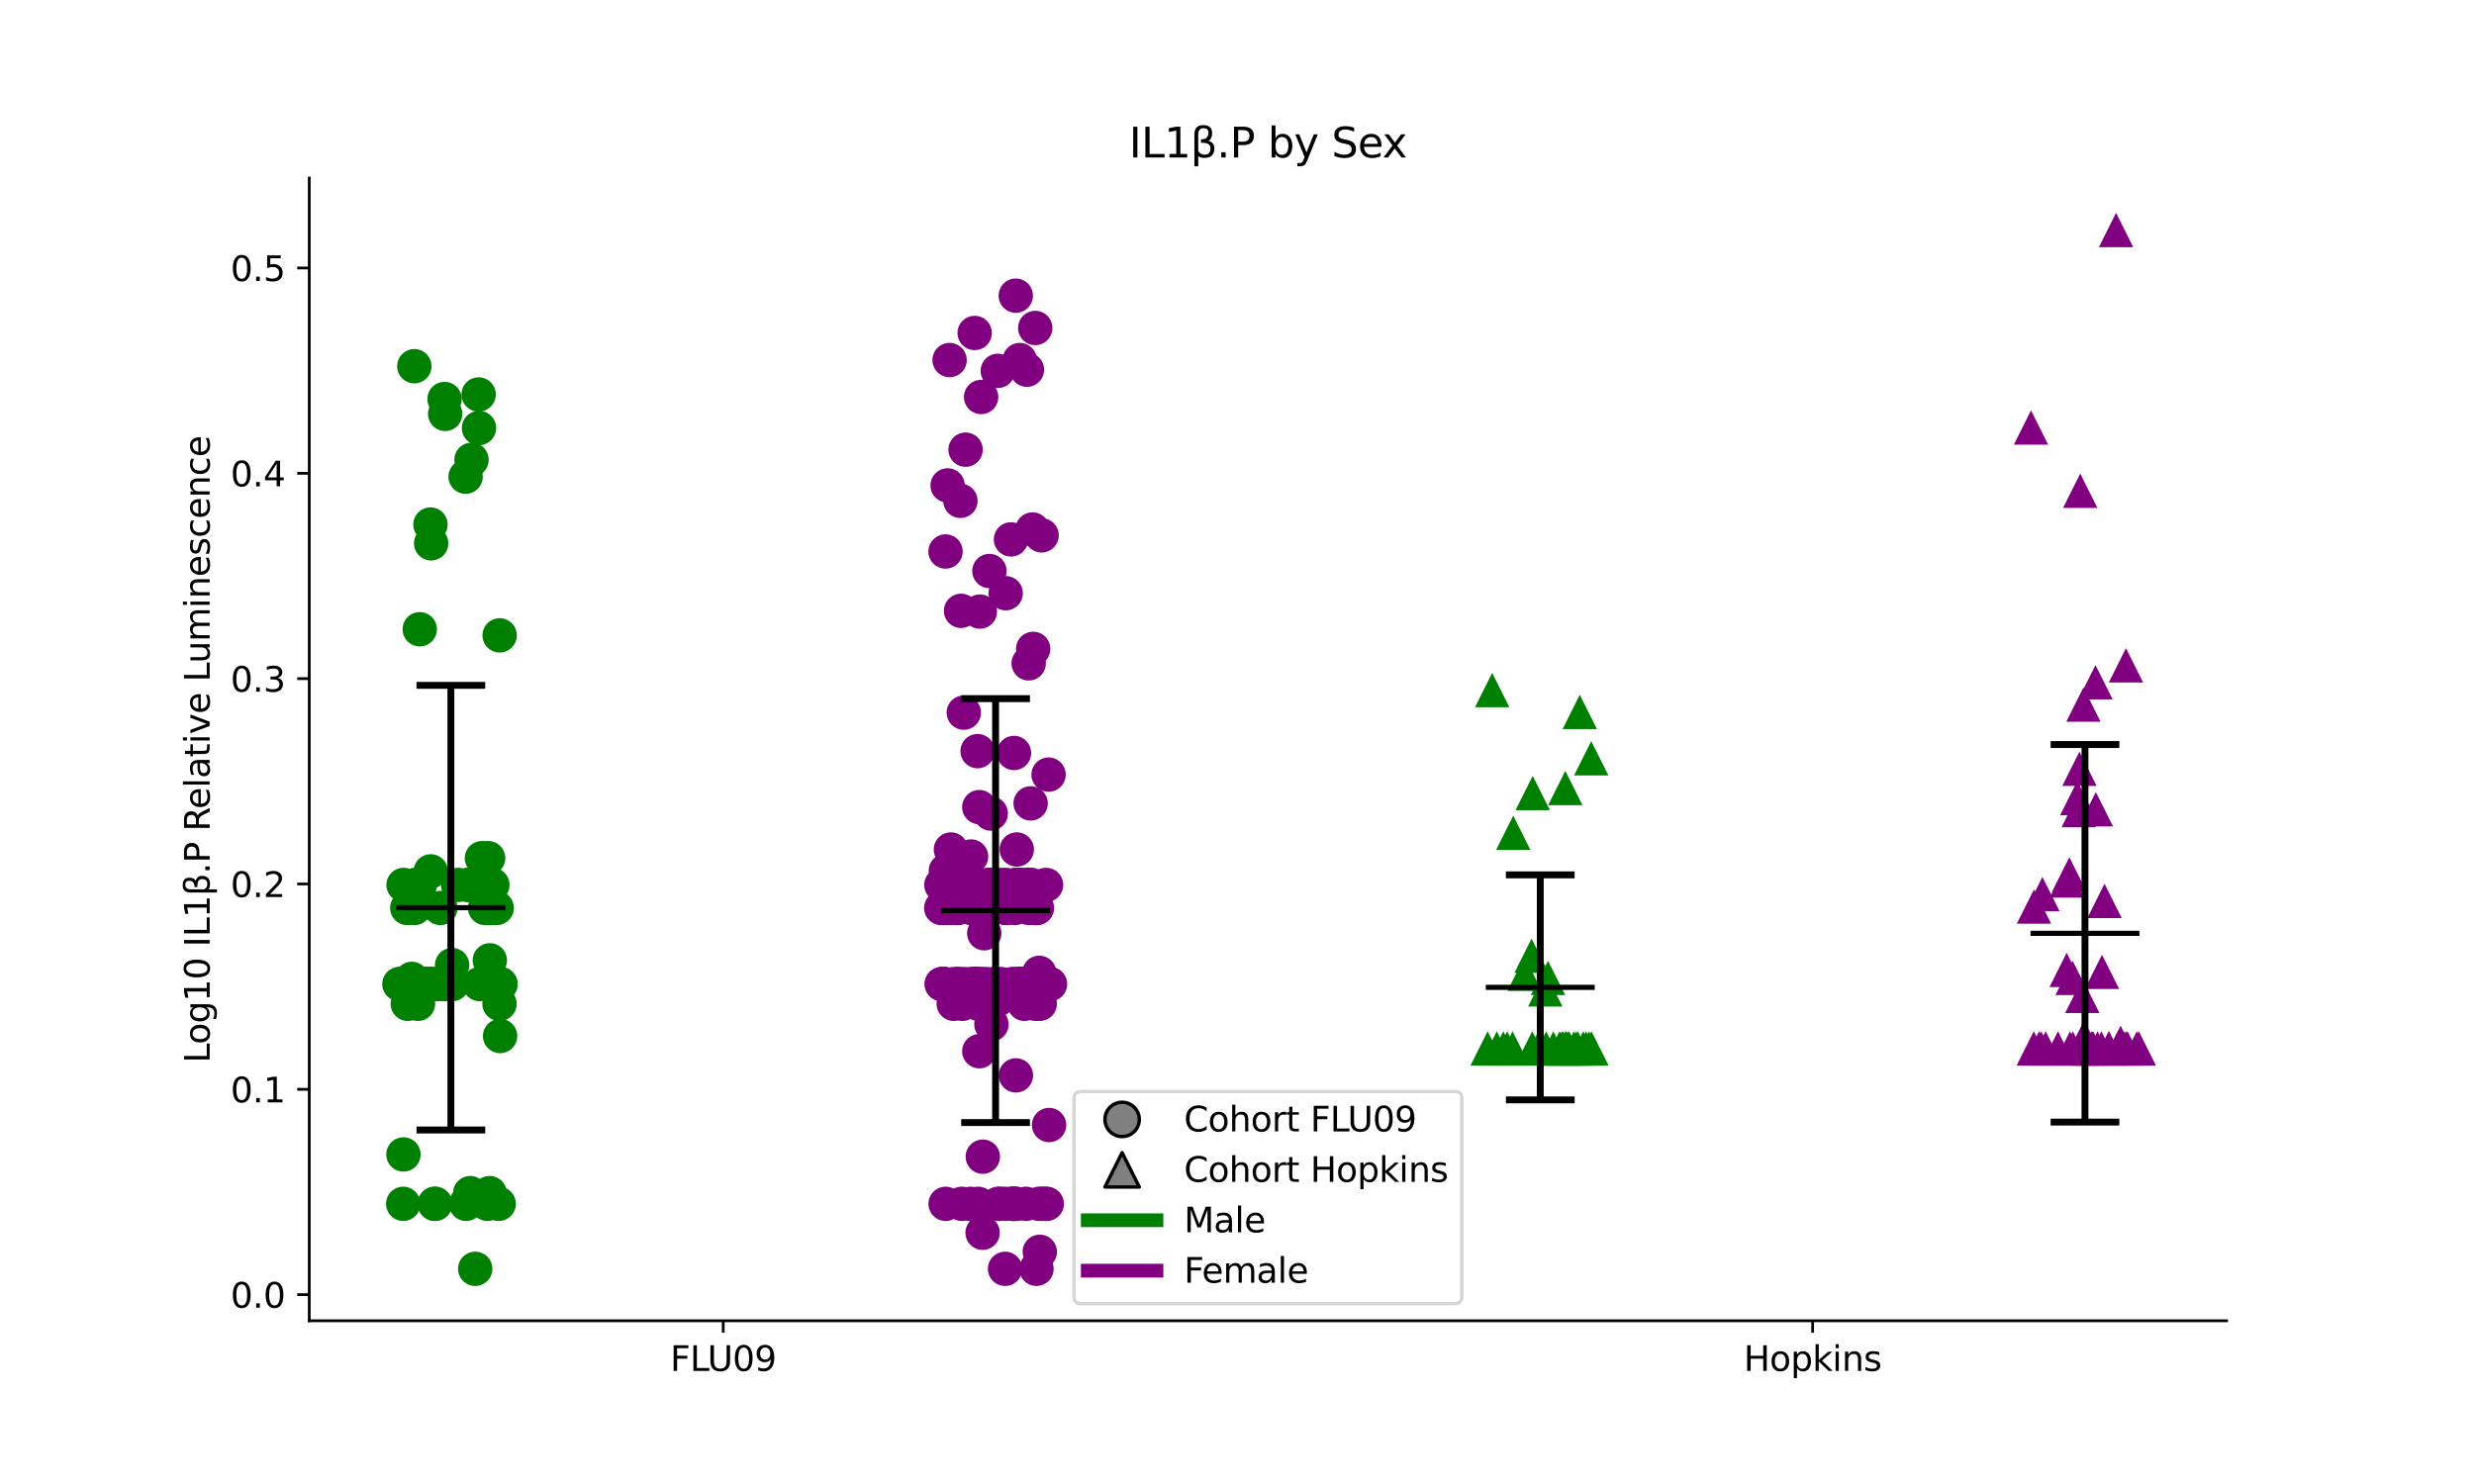 <?xml version="1.0" encoding="utf-8" standalone="no"?>
<!DOCTYPE svg PUBLIC "-//W3C//DTD SVG 1.1//EN"
  "http://www.w3.org/Graphics/SVG/1.1/DTD/svg11.dtd">
<svg xmlns:xlink="http://www.w3.org/1999/xlink" width="720pt" height="432pt" viewBox="0 0 720 432" xmlns="http://www.w3.org/2000/svg" version="1.1">
 <defs>
  <style type="text/css">*{stroke-linejoin: round; stroke-linecap: butt}</style>
 </defs>
 <g id="figure_1">
  <g id="patch_1">
   <path d="M 0 432 
L 720 432 
L 720 0 
L 0 0 
z
" style="fill: #ffffff"/>
  </g>
  <g id="axes_1">
   <g id="patch_2">
    <path d="M 90 384.48 
L 648 384.48 
L 648 51.84 
L 90 51.84 
z
" style="fill: #ffffff"/>
   </g>
   <g id="PathCollection_1">
    <defs>
     <path id="m94054406db" d="M 0 5 
C 1.326 5 2.598 4.473 3.536 3.536 
C 4.473 2.598 5 1.326 5 0 
C 5 -1.326 4.473 -2.598 3.536 -3.536 
C 2.598 -4.473 1.326 -5 0 -5 
C -1.326 -5 -2.598 -4.473 -3.536 -3.536 
C -4.473 -2.598 -5 -1.326 -5 0 
C -5 1.326 -4.473 2.598 -3.536 3.536 
C -2.598 4.473 -1.326 5 0 5 
z
"/>
    </defs>
    <g clip-path="url(#paedc6930ea)">
     <use xlink:href="#m94054406db" x="129.558" y="120.487" style="fill: #008000"/>
     <use xlink:href="#m94054406db" x="126.528" y="350.44" style="fill: #008000"/>
     <use xlink:href="#m94054406db" x="145.543" y="301.589" style="fill: #008000"/>
     <use xlink:href="#m94054406db" x="140.256" y="249.815" style="fill: #008000"/>
     <use xlink:href="#m94054406db" x="131.618" y="286.464" style="fill: #008000"/>
     <use xlink:href="#m94054406db" x="123.969" y="286.464" style="fill: #008000"/>
     <use xlink:href="#m94054406db" x="136.025" y="257.608" style="fill: #008000"/>
     <use xlink:href="#m94054406db" x="122.332" y="286.464" style="fill: #008000"/>
     <use xlink:href="#m94054406db" x="128.147" y="264.314" style="fill: #008000"/>
     <use xlink:href="#m94054406db" x="143.297" y="257.608" style="fill: #008000"/>
     <use xlink:href="#m94054406db" x="127.84" y="286.464" style="fill: #008000"/>
     <use xlink:href="#m94054406db" x="141.179" y="264.314" style="fill: #008000"/>
     <use xlink:href="#m94054406db" x="117.415" y="336.063" style="fill: #008000"/>
     <use xlink:href="#m94054406db" x="142.549" y="279.556" style="fill: #008000"/>
     <use xlink:href="#m94054406db" x="117.345" y="350.44" style="fill: #008000"/>
     <use xlink:href="#m94054406db" x="117.453" y="257.608" style="fill: #008000"/>
     <use xlink:href="#m94054406db" x="121.16" y="286.464" style="fill: #008000"/>
     <use xlink:href="#m94054406db" x="118.531" y="264.314" style="fill: #008000"/>
     <use xlink:href="#m94054406db" x="121.268" y="286.464" style="fill: #008000"/>
     <use xlink:href="#m94054406db" x="142.163" y="264.314" style="fill: #008000"/>
     <use xlink:href="#m94054406db" x="139.587" y="286.464" style="fill: #008000"/>
     <use xlink:href="#m94054406db" x="126.644" y="350.44" style="fill: #008000"/>
     <use xlink:href="#m94054406db" x="144.555" y="264.314" style="fill: #008000"/>
     <use xlink:href="#m94054406db" x="125.356" y="253.661" style="fill: #008000"/>
     <use xlink:href="#m94054406db" x="120.582" y="106.603" style="fill: #008000"/>
     <use xlink:href="#m94054406db" x="145.687" y="286.464" style="fill: #008000"/>
     <use xlink:href="#m94054406db" x="125.481" y="158.163" style="fill: #008000"/>
     <use xlink:href="#m94054406db" x="145.133" y="350.44" style="fill: #008000"/>
     <use xlink:href="#m94054406db" x="123.757" y="286.464" style="fill: #008000"/>
     <use xlink:href="#m94054406db" x="142.925" y="264.314" style="fill: #008000"/>
     <use xlink:href="#m94054406db" x="138.3" y="369.36" style="fill: #008000"/>
     <use xlink:href="#m94054406db" x="139.291" y="114.833" style="fill: #008000"/>
     <use xlink:href="#m94054406db" x="116.241" y="286.464" style="fill: #008000"/>
     <use xlink:href="#m94054406db" x="124.651" y="286.464" style="fill: #008000"/>
     <use xlink:href="#m94054406db" x="122.156" y="183.177" style="fill: #008000"/>
     <use xlink:href="#m94054406db" x="145.369" y="292.214" style="fill: #008000"/>
     <use xlink:href="#m94054406db" x="136.601" y="257.608" style="fill: #008000"/>
     <use xlink:href="#m94054406db" x="130.064" y="286.464" style="fill: #008000"/>
     <use xlink:href="#m94054406db" x="122.175" y="257.608" style="fill: #008000"/>
     <use xlink:href="#m94054406db" x="135.506" y="138.762" style="fill: #008000"/>
     <use xlink:href="#m94054406db" x="129.378" y="116.153" style="fill: #008000"/>
     <use xlink:href="#m94054406db" x="124.997" y="286.464" style="fill: #008000"/>
     <use xlink:href="#m94054406db" x="142.446" y="264.314" style="fill: #008000"/>
     <use xlink:href="#m94054406db" x="121.639" y="292.214" style="fill: #008000"/>
     <use xlink:href="#m94054406db" x="137.22" y="133.85" style="fill: #008000"/>
     <use xlink:href="#m94054406db" x="142.497" y="347.325" style="fill: #008000"/>
     <use xlink:href="#m94054406db" x="125.687" y="286.464" style="fill: #008000"/>
     <use xlink:href="#m94054406db" x="145.41" y="184.959" style="fill: #008000"/>
     <use xlink:href="#m94054406db" x="118.682" y="292.214" style="fill: #008000"/>
     <use xlink:href="#m94054406db" x="142.568" y="286.464" style="fill: #008000"/>
     <use xlink:href="#m94054406db" x="120.833" y="257.608" style="fill: #008000"/>
     <use xlink:href="#m94054406db" x="142.782" y="286.464" style="fill: #008000"/>
     <use xlink:href="#m94054406db" x="136.843" y="347.325" style="fill: #008000"/>
     <use xlink:href="#m94054406db" x="120.618" y="264.314" style="fill: #008000"/>
     <use xlink:href="#m94054406db" x="133.33" y="257.608" style="fill: #008000"/>
     <use xlink:href="#m94054406db" x="128.686" y="286.464" style="fill: #008000"/>
     <use xlink:href="#m94054406db" x="135.643" y="350.44" style="fill: #008000"/>
     <use xlink:href="#m94054406db" x="141.849" y="350.44" style="fill: #008000"/>
     <use xlink:href="#m94054406db" x="131.573" y="280.931" style="fill: #008000"/>
     <use xlink:href="#m94054406db" x="126.21" y="286.464" style="fill: #008000"/>
     <use xlink:href="#m94054406db" x="142.057" y="249.815" style="fill: #008000"/>
     <use xlink:href="#m94054406db" x="116.474" y="286.464" style="fill: #008000"/>
     <use xlink:href="#m94054406db" x="139.399" y="124.597" style="fill: #008000"/>
     <use xlink:href="#m94054406db" x="125.277" y="152.699" style="fill: #008000"/>
     <use xlink:href="#m94054406db" x="119.833" y="284.958" style="fill: #008000"/>
    </g>
   </g>
   <g id="PathCollection_2">
    <defs>
     <path id="m76808ede9c" d="M 0 5 
C 1.326 5 2.598 4.473 3.536 3.536 
C 4.473 2.598 5 1.326 5 0 
C 5 -1.326 4.473 -2.598 3.536 -3.536 
C 2.598 -4.473 1.326 -5 0 -5 
C -1.326 -5 -2.598 -4.473 -3.536 -3.536 
C -4.473 -2.598 -5 -1.326 -5 0 
C -5 1.326 -4.473 2.598 -3.536 3.536 
C -2.598 4.473 -1.326 5 0 5 
z
"/>
    </defs>
    <g clip-path="url(#paedc6930ea)">
     <use xlink:href="#m76808ede9c" x="285.965" y="358.858" style="fill: #800080"/>
     <use xlink:href="#m76808ede9c" x="299.032" y="257.608" style="fill: #800080"/>
     <use xlink:href="#m76808ede9c" x="301.372" y="292.214" style="fill: #800080"/>
     <use xlink:href="#m76808ede9c" x="277.571" y="286.464" style="fill: #800080"/>
     <use xlink:href="#m76808ede9c" x="305.308" y="327.498" style="fill: #800080"/>
     <use xlink:href="#m76808ede9c" x="275.782" y="141.309" style="fill: #800080"/>
     <use xlink:href="#m76808ede9c" x="279.508" y="145.796" style="fill: #800080"/>
     <use xlink:href="#m76808ede9c" x="285.422" y="286.464" style="fill: #800080"/>
     <use xlink:href="#m76808ede9c" x="297.642" y="286.464" style="fill: #800080"/>
     <use xlink:href="#m76808ede9c" x="285.174" y="178.038" style="fill: #800080"/>
     <use xlink:href="#m76808ede9c" x="282.562" y="264.314" style="fill: #800080"/>
     <use xlink:href="#m76808ede9c" x="285.513" y="264.314" style="fill: #800080"/>
     <use xlink:href="#m76808ede9c" x="292.504" y="369.36" style="fill: #800080"/>
     <use xlink:href="#m76808ede9c" x="280.08" y="292.214" style="fill: #800080"/>
     <use xlink:href="#m76808ede9c" x="300.681" y="188.895" style="fill: #800080"/>
     <use xlink:href="#m76808ede9c" x="305.16" y="225.493" style="fill: #800080"/>
     <use xlink:href="#m76808ede9c" x="305.584" y="286.464" style="fill: #800080"/>
     <use xlink:href="#m76808ede9c" x="295.91" y="247.291" style="fill: #800080"/>
     <use xlink:href="#m76808ede9c" x="277.372" y="257.608" style="fill: #800080"/>
     <use xlink:href="#m76808ede9c" x="296.842" y="257.608" style="fill: #800080"/>
     <use xlink:href="#m76808ede9c" x="295.096" y="219.195" style="fill: #800080"/>
     <use xlink:href="#m76808ede9c" x="279.345" y="257.608" style="fill: #800080"/>
     <use xlink:href="#m76808ede9c" x="302.588" y="292.214" style="fill: #800080"/>
     <use xlink:href="#m76808ede9c" x="283.981" y="286.464" style="fill: #800080"/>
     <use xlink:href="#m76808ede9c" x="291.262" y="286.464" style="fill: #800080"/>
     <use xlink:href="#m76808ede9c" x="273.967" y="257.608" style="fill: #800080"/>
     <use xlink:href="#m76808ede9c" x="281.009" y="130.904" style="fill: #800080"/>
     <use xlink:href="#m76808ede9c" x="292.684" y="172.683" style="fill: #800080"/>
     <use xlink:href="#m76808ede9c" x="298.004" y="286.464" style="fill: #800080"/>
     <use xlink:href="#m76808ede9c" x="290.512" y="350.44" style="fill: #800080"/>
     <use xlink:href="#m76808ede9c" x="301.639" y="369.36" style="fill: #800080"/>
     <use xlink:href="#m76808ede9c" x="274.48" y="257.608" style="fill: #800080"/>
     <use xlink:href="#m76808ede9c" x="291.027" y="350.44" style="fill: #800080"/>
     <use xlink:href="#m76808ede9c" x="275.27" y="253.488" style="fill: #800080"/>
     <use xlink:href="#m76808ede9c" x="292.741" y="264.314" style="fill: #800080"/>
     <use xlink:href="#m76808ede9c" x="301.616" y="264.314" style="fill: #800080"/>
     <use xlink:href="#m76808ede9c" x="295.621" y="86.07" style="fill: #800080"/>
     <use xlink:href="#m76808ede9c" x="274.149" y="286.464" style="fill: #800080"/>
     <use xlink:href="#m76808ede9c" x="294.702" y="350.44" style="fill: #800080"/>
     <use xlink:href="#m76808ede9c" x="294.897" y="350.44" style="fill: #800080"/>
     <use xlink:href="#m76808ede9c" x="287.949" y="166.232" style="fill: #800080"/>
     <use xlink:href="#m76808ede9c" x="298.575" y="350.44" style="fill: #800080"/>
     <use xlink:href="#m76808ede9c" x="283.588" y="264.314" style="fill: #800080"/>
     <use xlink:href="#m76808ede9c" x="295.656" y="313.047" style="fill: #800080"/>
     <use xlink:href="#m76808ede9c" x="301.283" y="95.475" style="fill: #800080"/>
     <use xlink:href="#m76808ede9c" x="305.343" y="286.464" style="fill: #800080"/>
     <use xlink:href="#m76808ede9c" x="280.12" y="257.608" style="fill: #800080"/>
     <use xlink:href="#m76808ede9c" x="276.358" y="104.812" style="fill: #800080"/>
     <use xlink:href="#m76808ede9c" x="280.806" y="286.464" style="fill: #800080"/>
     <use xlink:href="#m76808ede9c" x="274.871" y="286.464" style="fill: #800080"/>
     <use xlink:href="#m76808ede9c" x="277.505" y="257.608" style="fill: #800080"/>
     <use xlink:href="#m76808ede9c" x="285.805" y="264.314" style="fill: #800080"/>
     <use xlink:href="#m76808ede9c" x="275.195" y="350.44" style="fill: #800080"/>
     <use xlink:href="#m76808ede9c" x="304.632" y="350.44" style="fill: #800080"/>
     <use xlink:href="#m76808ede9c" x="283.268" y="286.464" style="fill: #800080"/>
     <use xlink:href="#m76808ede9c" x="274.383" y="264.314" style="fill: #800080"/>
     <use xlink:href="#m76808ede9c" x="286.71" y="264.314" style="fill: #800080"/>
     <use xlink:href="#m76808ede9c" x="299.113" y="286.464" style="fill: #800080"/>
     <use xlink:href="#m76808ede9c" x="282.48" y="350.44" style="fill: #800080"/>
     <use xlink:href="#m76808ede9c" x="292.738" y="264.314" style="fill: #800080"/>
     <use xlink:href="#m76808ede9c" x="285.454" y="264.734" style="fill: #800080"/>
     <use xlink:href="#m76808ede9c" x="304.149" y="350.44" style="fill: #800080"/>
     <use xlink:href="#m76808ede9c" x="295.338" y="264.314" style="fill: #800080"/>
     <use xlink:href="#m76808ede9c" x="280.988" y="257.608" style="fill: #800080"/>
     <use xlink:href="#m76808ede9c" x="284.587" y="286.464" style="fill: #800080"/>
     <use xlink:href="#m76808ede9c" x="286.935" y="286.464" style="fill: #800080"/>
     <use xlink:href="#m76808ede9c" x="278.513" y="264.314" style="fill: #800080"/>
     <use xlink:href="#m76808ede9c" x="282.607" y="249.333" style="fill: #800080"/>
     <use xlink:href="#m76808ede9c" x="294.634" y="350.44" style="fill: #800080"/>
     <use xlink:href="#m76808ede9c" x="302.408" y="350.44" style="fill: #800080"/>
     <use xlink:href="#m76808ede9c" x="304.433" y="257.608" style="fill: #800080"/>
     <use xlink:href="#m76808ede9c" x="299.945" y="233.869" style="fill: #800080"/>
     <use xlink:href="#m76808ede9c" x="275.174" y="160.543" style="fill: #800080"/>
     <use xlink:href="#m76808ede9c" x="286.737" y="264.314" style="fill: #800080"/>
     <use xlink:href="#m76808ede9c" x="277.552" y="292.214" style="fill: #800080"/>
     <use xlink:href="#m76808ede9c" x="301.694" y="286.464" style="fill: #800080"/>
     <use xlink:href="#m76808ede9c" x="290.473" y="290.889" style="fill: #800080"/>
     <use xlink:href="#m76808ede9c" x="302.979" y="286.464" style="fill: #800080"/>
     <use xlink:href="#m76808ede9c" x="298.133" y="292.214" style="fill: #800080"/>
     <use xlink:href="#m76808ede9c" x="281.165" y="257.608" style="fill: #800080"/>
     <use xlink:href="#m76808ede9c" x="278.094" y="257.608" style="fill: #800080"/>
     <use xlink:href="#m76808ede9c" x="275.632" y="264.314" style="fill: #800080"/>
     <use xlink:href="#m76808ede9c" x="289.208" y="286.464" style="fill: #800080"/>
     <use xlink:href="#m76808ede9c" x="292.613" y="350.44" style="fill: #800080"/>
     <use xlink:href="#m76808ede9c" x="301.477" y="286.464" style="fill: #800080"/>
     <use xlink:href="#m76808ede9c" x="295.268" y="286.464" style="fill: #800080"/>
     <use xlink:href="#m76808ede9c" x="299.298" y="257.608" style="fill: #800080"/>
     <use xlink:href="#m76808ede9c" x="273.927" y="264.314" style="fill: #800080"/>
     <use xlink:href="#m76808ede9c" x="279.698" y="177.817" style="fill: #800080"/>
     <use xlink:href="#m76808ede9c" x="295.576" y="257.608" style="fill: #800080"/>
     <use xlink:href="#m76808ede9c" x="288.869" y="257.608" style="fill: #800080"/>
     <use xlink:href="#m76808ede9c" x="284.185" y="286.464" style="fill: #800080"/>
     <use xlink:href="#m76808ede9c" x="278.779" y="286.464" style="fill: #800080"/>
     <use xlink:href="#m76808ede9c" x="288.344" y="236.824" style="fill: #800080"/>
     <use xlink:href="#m76808ede9c" x="295.852" y="257.608" style="fill: #800080"/>
     <use xlink:href="#m76808ede9c" x="303.029" y="286.464" style="fill: #800080"/>
     <use xlink:href="#m76808ede9c" x="303.207" y="350.44" style="fill: #800080"/>
     <use xlink:href="#m76808ede9c" x="294.221" y="157.023" style="fill: #800080"/>
     <use xlink:href="#m76808ede9c" x="295.67" y="350.44" style="fill: #800080"/>
     <use xlink:href="#m76808ede9c" x="296.968" y="257.608" style="fill: #800080"/>
     <use xlink:href="#m76808ede9c" x="298.6" y="286.464" style="fill: #800080"/>
     <use xlink:href="#m76808ede9c" x="280.29" y="257.608" style="fill: #800080"/>
     <use xlink:href="#m76808ede9c" x="276.802" y="264.314" style="fill: #800080"/>
     <use xlink:href="#m76808ede9c" x="290.386" y="107.958" style="fill: #800080"/>
     <use xlink:href="#m76808ede9c" x="286.024" y="336.716" style="fill: #800080"/>
     <use xlink:href="#m76808ede9c" x="285.006" y="306.015" style="fill: #800080"/>
     <use xlink:href="#m76808ede9c" x="294.638" y="286.464" style="fill: #800080"/>
     <use xlink:href="#m76808ede9c" x="301.401" y="264.314" style="fill: #800080"/>
     <use xlink:href="#m76808ede9c" x="278.811" y="264.314" style="fill: #800080"/>
     <use xlink:href="#m76808ede9c" x="290.995" y="257.608" style="fill: #800080"/>
     <use xlink:href="#m76808ede9c" x="301.741" y="286.464" style="fill: #800080"/>
     <use xlink:href="#m76808ede9c" x="288.183" y="257.608" style="fill: #800080"/>
     <use xlink:href="#m76808ede9c" x="296.405" y="286.464" style="fill: #800080"/>
     <use xlink:href="#m76808ede9c" x="292.737" y="257.608" style="fill: #800080"/>
     <use xlink:href="#m76808ede9c" x="287.526" y="257.608" style="fill: #800080"/>
     <use xlink:href="#m76808ede9c" x="285.532" y="115.566" style="fill: #800080"/>
     <use xlink:href="#m76808ede9c" x="296.655" y="286.464" style="fill: #800080"/>
     <use xlink:href="#m76808ede9c" x="297.837" y="286.464" style="fill: #800080"/>
     <use xlink:href="#m76808ede9c" x="295.491" y="350.44" style="fill: #800080"/>
     <use xlink:href="#m76808ede9c" x="279.915" y="350.44" style="fill: #800080"/>
     <use xlink:href="#m76808ede9c" x="274.806" y="286.464" style="fill: #800080"/>
     <use xlink:href="#m76808ede9c" x="283.859" y="257.608" style="fill: #800080"/>
     <use xlink:href="#m76808ede9c" x="284.51" y="218.66" style="fill: #800080"/>
     <use xlink:href="#m76808ede9c" x="279.007" y="286.464" style="fill: #800080"/>
     <use xlink:href="#m76808ede9c" x="284.999" y="234.958" style="fill: #800080"/>
     <use xlink:href="#m76808ede9c" x="298.857" y="107.619" style="fill: #800080"/>
     <use xlink:href="#m76808ede9c" x="289.963" y="286.464" style="fill: #800080"/>
     <use xlink:href="#m76808ede9c" x="299.286" y="286.464" style="fill: #800080"/>
     <use xlink:href="#m76808ede9c" x="299.451" y="264.314" style="fill: #800080"/>
     <use xlink:href="#m76808ede9c" x="299.032" y="286.464" style="fill: #800080"/>
     <use xlink:href="#m76808ede9c" x="288.531" y="298.184" style="fill: #800080"/>
     <use xlink:href="#m76808ede9c" x="300.165" y="257.608" style="fill: #800080"/>
     <use xlink:href="#m76808ede9c" x="282.907" y="286.464" style="fill: #800080"/>
     <use xlink:href="#m76808ede9c" x="274.063" y="286.464" style="fill: #800080"/>
     <use xlink:href="#m76808ede9c" x="301.767" y="264.314" style="fill: #800080"/>
     <use xlink:href="#m76808ede9c" x="276.742" y="247.291" style="fill: #800080"/>
     <use xlink:href="#m76808ede9c" x="296.763" y="104.812" style="fill: #800080"/>
     <use xlink:href="#m76808ede9c" x="284.697" y="350.44" style="fill: #800080"/>
     <use xlink:href="#m76808ede9c" x="284.78" y="292.214" style="fill: #800080"/>
     <use xlink:href="#m76808ede9c" x="302.456" y="283.199" style="fill: #800080"/>
     <use xlink:href="#m76808ede9c" x="283.658" y="96.931" style="fill: #800080"/>
     <use xlink:href="#m76808ede9c" x="299.368" y="193.102" style="fill: #800080"/>
     <use xlink:href="#m76808ede9c" x="286.443" y="271.675" style="fill: #800080"/>
     <use xlink:href="#m76808ede9c" x="299.18" y="286.464" style="fill: #800080"/>
     <use xlink:href="#m76808ede9c" x="296.995" y="286.464" style="fill: #800080"/>
     <use xlink:href="#m76808ede9c" x="280.493" y="207.45" style="fill: #800080"/>
     <use xlink:href="#m76808ede9c" x="302.604" y="364.406" style="fill: #800080"/>
     <use xlink:href="#m76808ede9c" x="303.135" y="155.849" style="fill: #800080"/>
     <use xlink:href="#m76808ede9c" x="300.492" y="154.138" style="fill: #800080"/>
     <use xlink:href="#m76808ede9c" x="282.663" y="291.218" style="fill: #800080"/>
    </g>
   </g>
   <g id="PathCollection_3">
    <defs>
     <path id="m477f97e11a" d="M 0 -5 
L -5 5 
L 5 5 
z
"/>
    </defs>
    <g clip-path="url(#paedc6930ea)">
     <use xlink:href="#m477f97e11a" x="456.674" y="305.187" style="fill: #008000"/>
     <use xlink:href="#m477f97e11a" x="455.545" y="229.4" style="fill: #008000"/>
     <use xlink:href="#m477f97e11a" x="446.064" y="230.847" style="fill: #008000"/>
     <use xlink:href="#m477f97e11a" x="452.066" y="305.187" style="fill: #008000"/>
     <use xlink:href="#m477f97e11a" x="449.71" y="288.008" style="fill: #008000"/>
     <use xlink:href="#m477f97e11a" x="459.176" y="305.187" style="fill: #008000"/>
     <use xlink:href="#m477f97e11a" x="458.017" y="305.187" style="fill: #008000"/>
     <use xlink:href="#m477f97e11a" x="455.819" y="305.187" style="fill: #008000"/>
     <use xlink:href="#m477f97e11a" x="435.613" y="305.187" style="fill: #008000"/>
     <use xlink:href="#m477f97e11a" x="460.765" y="305.187" style="fill: #008000"/>
     <use xlink:href="#m477f97e11a" x="450.514" y="284.662" style="fill: #008000"/>
     <use xlink:href="#m477f97e11a" x="461.578" y="305.187" style="fill: #008000"/>
     <use xlink:href="#m477f97e11a" x="443.707" y="283.489" style="fill: #008000"/>
     <use xlink:href="#m477f97e11a" x="445.92" y="305.187" style="fill: #008000"/>
     <use xlink:href="#m477f97e11a" x="456.218" y="305.187" style="fill: #008000"/>
     <use xlink:href="#m477f97e11a" x="437.498" y="305.187" style="fill: #008000"/>
     <use xlink:href="#m477f97e11a" x="434.263" y="200.88" style="fill: #008000"/>
     <use xlink:href="#m477f97e11a" x="449.986" y="305.187" style="fill: #008000"/>
     <use xlink:href="#m477f97e11a" x="440.189" y="305.187" style="fill: #008000"/>
     <use xlink:href="#m477f97e11a" x="458.686" y="305.187" style="fill: #008000"/>
     <use xlink:href="#m477f97e11a" x="463.151" y="305.187" style="fill: #008000"/>
     <use xlink:href="#m477f97e11a" x="447.697" y="305.187" style="fill: #008000"/>
     <use xlink:href="#m477f97e11a" x="432.941" y="305.187" style="fill: #008000"/>
     <use xlink:href="#m477f97e11a" x="454.513" y="305.187" style="fill: #008000"/>
     <use xlink:href="#m477f97e11a" x="438.63" y="305.187" style="fill: #008000"/>
     <use xlink:href="#m477f97e11a" x="454.912" y="305.187" style="fill: #008000"/>
     <use xlink:href="#m477f97e11a" x="455.562" y="305.187" style="fill: #008000"/>
     <use xlink:href="#m477f97e11a" x="463.089" y="220.743" style="fill: #008000"/>
     <use xlink:href="#m477f97e11a" x="445.727" y="278.212" style="fill: #008000"/>
     <use xlink:href="#m477f97e11a" x="453.868" y="305.187" style="fill: #008000"/>
     <use xlink:href="#m477f97e11a" x="459.751" y="207.24" style="fill: #008000"/>
     <use xlink:href="#m477f97e11a" x="462.43" y="305.187" style="fill: #008000"/>
     <use xlink:href="#m477f97e11a" x="440.395" y="242.431" style="fill: #008000"/>
    </g>
   </g>
   <g id="PathCollection_4">
    <defs>
     <path id="m32cb57bdf5" d="M 0 -5 
L -5 5 
L 5 5 
z
"/>
    </defs>
    <g clip-path="url(#paedc6930ea)">
     <use xlink:href="#m32cb57bdf5" x="606.25" y="305.187" style="fill: #800080"/>
     <use xlink:href="#m32cb57bdf5" x="610.441" y="305.187" style="fill: #800080"/>
     <use xlink:href="#m32cb57bdf5" x="609.841" y="198.605" style="fill: #800080"/>
     <use xlink:href="#m32cb57bdf5" x="591.943" y="263.896" style="fill: #800080"/>
     <use xlink:href="#m32cb57bdf5" x="602.24" y="254.533" style="fill: #800080"/>
     <use xlink:href="#m32cb57bdf5" x="604.543" y="232.336" style="fill: #800080"/>
     <use xlink:href="#m32cb57bdf5" x="619.168" y="305.187" style="fill: #800080"/>
     <use xlink:href="#m32cb57bdf5" x="607.621" y="305.187" style="fill: #800080"/>
     <use xlink:href="#m32cb57bdf5" x="603.261" y="305.187" style="fill: #800080"/>
     <use xlink:href="#m32cb57bdf5" x="591.077" y="124.452" style="fill: #800080"/>
     <use xlink:href="#m32cb57bdf5" x="621.871" y="305.187" style="fill: #800080"/>
     <use xlink:href="#m32cb57bdf5" x="608.68" y="305.187" style="fill: #800080"/>
     <use xlink:href="#m32cb57bdf5" x="622.445" y="305.187" style="fill: #800080"/>
     <use xlink:href="#m32cb57bdf5" x="591.886" y="305.187" style="fill: #800080"/>
     <use xlink:href="#m32cb57bdf5" x="609.131" y="305.187" style="fill: #800080"/>
     <use xlink:href="#m32cb57bdf5" x="606.003" y="289.914" style="fill: #800080"/>
     <use xlink:href="#m32cb57bdf5" x="609.946" y="235.572" style="fill: #800080"/>
     <use xlink:href="#m32cb57bdf5" x="603.187" y="284.662" style="fill: #800080"/>
     <use xlink:href="#m32cb57bdf5" x="605.293" y="305.187" style="fill: #800080"/>
     <use xlink:href="#m32cb57bdf5" x="605.403" y="142.853" style="fill: #800080"/>
     <use xlink:href="#m32cb57bdf5" x="618.258" y="305.187" style="fill: #800080"/>
     <use xlink:href="#m32cb57bdf5" x="606.329" y="205.113" style="fill: #800080"/>
     <use xlink:href="#m32cb57bdf5" x="615.832" y="66.96" style="fill: #800080"/>
     <use xlink:href="#m32cb57bdf5" x="617.149" y="303.563" style="fill: #800080"/>
     <use xlink:href="#m32cb57bdf5" x="609.099" y="305.187" style="fill: #800080"/>
     <use xlink:href="#m32cb57bdf5" x="616.354" y="305.187" style="fill: #800080"/>
     <use xlink:href="#m32cb57bdf5" x="618.711" y="193.676" style="fill: #800080"/>
     <use xlink:href="#m32cb57bdf5" x="613.701" y="305.187" style="fill: #800080"/>
     <use xlink:href="#m32cb57bdf5" x="593.429" y="305.187" style="fill: #800080"/>
     <use xlink:href="#m32cb57bdf5" x="611.566" y="305.187" style="fill: #800080"/>
     <use xlink:href="#m32cb57bdf5" x="606.545" y="301.979" style="fill: #800080"/>
     <use xlink:href="#m32cb57bdf5" x="612.465" y="262.257" style="fill: #800080"/>
     <use xlink:href="#m32cb57bdf5" x="605.174" y="223.793" style="fill: #800080"/>
     <use xlink:href="#m32cb57bdf5" x="604.963" y="235.82" style="fill: #800080"/>
     <use xlink:href="#m32cb57bdf5" x="607.369" y="305.187" style="fill: #800080"/>
     <use xlink:href="#m32cb57bdf5" x="601.482" y="256.321" style="fill: #800080"/>
     <use xlink:href="#m32cb57bdf5" x="601.46" y="282.339" style="fill: #800080"/>
     <use xlink:href="#m32cb57bdf5" x="613.781" y="305.187" style="fill: #800080"/>
     <use xlink:href="#m32cb57bdf5" x="611.739" y="282.911" style="fill: #800080"/>
     <use xlink:href="#m32cb57bdf5" x="594.046" y="305.187" style="fill: #800080"/>
     <use xlink:href="#m32cb57bdf5" x="618.849" y="305.187" style="fill: #800080"/>
     <use xlink:href="#m32cb57bdf5" x="595.345" y="305.187" style="fill: #800080"/>
     <use xlink:href="#m32cb57bdf5" x="594.391" y="260.273" style="fill: #800080"/>
     <use xlink:href="#m32cb57bdf5" x="598.934" y="305.187" style="fill: #800080"/>
     <use xlink:href="#m32cb57bdf5" x="602.424" y="305.187" style="fill: #800080"/>
    </g>
   </g>
   <g id="matplotlib.axis_1">
    <g id="xtick_1">
     <g id="line2d_1">
      <defs>
       <path id="mb85ad0b8dd" d="M 0 0 
L 0 3.5 
" style="stroke: #000000; stroke-width: 0.8"/>
      </defs>
      <g>
       <use xlink:href="#mb85ad0b8dd" x="210.477" y="384.48" style="stroke: #000000; stroke-width: 0.8"/>
      </g>
     </g>
     <g id="text_1">
      <!-- FLU09 -->
      <g transform="translate(195.044 399.078) scale(0.1 -0.1)">
       <defs>
        <path id="DejaVuSans-46" d="M 628 4666 
L 3309 4666 
L 3309 4134 
L 1259 4134 
L 1259 2759 
L 3109 2759 
L 3109 2228 
L 1259 2228 
L 1259 0 
L 628 0 
L 628 4666 
z
" transform="scale(0.016)"/>
        <path id="DejaVuSans-4c" d="M 628 4666 
L 1259 4666 
L 1259 531 
L 3531 531 
L 3531 0 
L 628 0 
L 628 4666 
z
" transform="scale(0.016)"/>
        <path id="DejaVuSans-55" d="M 556 4666 
L 1191 4666 
L 1191 1831 
Q 1191 1081 1462 751 
Q 1734 422 2344 422 
Q 2950 422 3222 751 
Q 3494 1081 3494 1831 
L 3494 4666 
L 4128 4666 
L 4128 1753 
Q 4128 841 3676 375 
Q 3225 -91 2344 -91 
Q 1459 -91 1007 375 
Q 556 841 556 1753 
L 556 4666 
z
" transform="scale(0.016)"/>
        <path id="DejaVuSans-30" d="M 2034 4250 
Q 1547 4250 1301 3770 
Q 1056 3291 1056 2328 
Q 1056 1369 1301 889 
Q 1547 409 2034 409 
Q 2525 409 2770 889 
Q 3016 1369 3016 2328 
Q 3016 3291 2770 3770 
Q 2525 4250 2034 4250 
z
M 2034 4750 
Q 2819 4750 3233 4129 
Q 3647 3509 3647 2328 
Q 3647 1150 3233 529 
Q 2819 -91 2034 -91 
Q 1250 -91 836 529 
Q 422 1150 422 2328 
Q 422 3509 836 4129 
Q 1250 4750 2034 4750 
z
" transform="scale(0.016)"/>
        <path id="DejaVuSans-39" d="M 703 97 
L 703 672 
Q 941 559 1184 500 
Q 1428 441 1663 441 
Q 2288 441 2617 861 
Q 2947 1281 2994 2138 
Q 2813 1869 2534 1725 
Q 2256 1581 1919 1581 
Q 1219 1581 811 2004 
Q 403 2428 403 3163 
Q 403 3881 828 4315 
Q 1253 4750 1959 4750 
Q 2769 4750 3195 4129 
Q 3622 3509 3622 2328 
Q 3622 1225 3098 567 
Q 2575 -91 1691 -91 
Q 1453 -91 1209 -44 
Q 966 3 703 97 
z
M 1959 2075 
Q 2384 2075 2632 2365 
Q 2881 2656 2881 3163 
Q 2881 3666 2632 3958 
Q 2384 4250 1959 4250 
Q 1534 4250 1286 3958 
Q 1038 3666 1038 3163 
Q 1038 2656 1286 2365 
Q 1534 2075 1959 2075 
z
" transform="scale(0.016)"/>
       </defs>
       <use xlink:href="#DejaVuSans-46"/>
       <use xlink:href="#DejaVuSans-4c" x="57.52"/>
       <use xlink:href="#DejaVuSans-55" x="108.232"/>
       <use xlink:href="#DejaVuSans-30" x="181.426"/>
       <use xlink:href="#DejaVuSans-39" x="245.049"/>
      </g>
     </g>
    </g>
    <g id="xtick_2">
     <g id="line2d_2">
      <g>
       <use xlink:href="#mb85ad0b8dd" x="527.523" y="384.48" style="stroke: #000000; stroke-width: 0.8"/>
      </g>
     </g>
     <g id="text_2">
      <!-- Hopkins -->
      <g transform="translate(507.471 399.078) scale(0.1 -0.1)">
       <defs>
        <path id="DejaVuSans-48" d="M 628 4666 
L 1259 4666 
L 1259 2753 
L 3553 2753 
L 3553 4666 
L 4184 4666 
L 4184 0 
L 3553 0 
L 3553 2222 
L 1259 2222 
L 1259 0 
L 628 0 
L 628 4666 
z
" transform="scale(0.016)"/>
        <path id="DejaVuSans-6f" d="M 1959 3097 
Q 1497 3097 1228 2736 
Q 959 2375 959 1747 
Q 959 1119 1226 758 
Q 1494 397 1959 397 
Q 2419 397 2687 759 
Q 2956 1122 2956 1747 
Q 2956 2369 2687 2733 
Q 2419 3097 1959 3097 
z
M 1959 3584 
Q 2709 3584 3137 3096 
Q 3566 2609 3566 1747 
Q 3566 888 3137 398 
Q 2709 -91 1959 -91 
Q 1206 -91 779 398 
Q 353 888 353 1747 
Q 353 2609 779 3096 
Q 1206 3584 1959 3584 
z
" transform="scale(0.016)"/>
        <path id="DejaVuSans-70" d="M 1159 525 
L 1159 -1331 
L 581 -1331 
L 581 3500 
L 1159 3500 
L 1159 2969 
Q 1341 3281 1617 3432 
Q 1894 3584 2278 3584 
Q 2916 3584 3314 3078 
Q 3713 2572 3713 1747 
Q 3713 922 3314 415 
Q 2916 -91 2278 -91 
Q 1894 -91 1617 61 
Q 1341 213 1159 525 
z
M 3116 1747 
Q 3116 2381 2855 2742 
Q 2594 3103 2138 3103 
Q 1681 3103 1420 2742 
Q 1159 2381 1159 1747 
Q 1159 1113 1420 752 
Q 1681 391 2138 391 
Q 2594 391 2855 752 
Q 3116 1113 3116 1747 
z
" transform="scale(0.016)"/>
        <path id="DejaVuSans-6b" d="M 581 4863 
L 1159 4863 
L 1159 1991 
L 2875 3500 
L 3609 3500 
L 1753 1863 
L 3688 0 
L 2938 0 
L 1159 1709 
L 1159 0 
L 581 0 
L 581 4863 
z
" transform="scale(0.016)"/>
        <path id="DejaVuSans-69" d="M 603 3500 
L 1178 3500 
L 1178 0 
L 603 0 
L 603 3500 
z
M 603 4863 
L 1178 4863 
L 1178 4134 
L 603 4134 
L 603 4863 
z
" transform="scale(0.016)"/>
        <path id="DejaVuSans-6e" d="M 3513 2113 
L 3513 0 
L 2938 0 
L 2938 2094 
Q 2938 2591 2744 2837 
Q 2550 3084 2163 3084 
Q 1697 3084 1428 2787 
Q 1159 2491 1159 1978 
L 1159 0 
L 581 0 
L 581 3500 
L 1159 3500 
L 1159 2956 
Q 1366 3272 1645 3428 
Q 1925 3584 2291 3584 
Q 2894 3584 3203 3211 
Q 3513 2838 3513 2113 
z
" transform="scale(0.016)"/>
        <path id="DejaVuSans-73" d="M 2834 3397 
L 2834 2853 
Q 2591 2978 2328 3040 
Q 2066 3103 1784 3103 
Q 1356 3103 1142 2972 
Q 928 2841 928 2578 
Q 928 2378 1081 2264 
Q 1234 2150 1697 2047 
L 1894 2003 
Q 2506 1872 2764 1633 
Q 3022 1394 3022 966 
Q 3022 478 2636 193 
Q 2250 -91 1575 -91 
Q 1294 -91 989 -36 
Q 684 19 347 128 
L 347 722 
Q 666 556 975 473 
Q 1284 391 1588 391 
Q 1994 391 2212 530 
Q 2431 669 2431 922 
Q 2431 1156 2273 1281 
Q 2116 1406 1581 1522 
L 1381 1569 
Q 847 1681 609 1914 
Q 372 2147 372 2553 
Q 372 3047 722 3315 
Q 1072 3584 1716 3584 
Q 2034 3584 2315 3537 
Q 2597 3491 2834 3397 
z
" transform="scale(0.016)"/>
       </defs>
       <use xlink:href="#DejaVuSans-48"/>
       <use xlink:href="#DejaVuSans-6f" x="75.195"/>
       <use xlink:href="#DejaVuSans-70" x="136.377"/>
       <use xlink:href="#DejaVuSans-6b" x="199.854"/>
       <use xlink:href="#DejaVuSans-69" x="257.764"/>
       <use xlink:href="#DejaVuSans-6e" x="285.547"/>
       <use xlink:href="#DejaVuSans-73" x="348.926"/>
      </g>
     </g>
    </g>
   </g>
   <g id="matplotlib.axis_2">
    <g id="ytick_1">
     <g id="line2d_3">
      <defs>
       <path id="med919cfee5" d="M 0 0 
L -3.5 0 
" style="stroke: #000000; stroke-width: 0.8"/>
      </defs>
      <g>
       <use xlink:href="#med919cfee5" x="90" y="376.878" style="stroke: #000000; stroke-width: 0.8"/>
      </g>
     </g>
     <g id="text_3">
      <!-- 0.0 -->
      <g transform="translate(67.097 380.677) scale(0.1 -0.1)">
       <defs>
        <path id="DejaVuSans-2e" d="M 684 794 
L 1344 794 
L 1344 0 
L 684 0 
L 684 794 
z
" transform="scale(0.016)"/>
       </defs>
       <use xlink:href="#DejaVuSans-30"/>
       <use xlink:href="#DejaVuSans-2e" x="63.623"/>
       <use xlink:href="#DejaVuSans-30" x="95.41"/>
      </g>
     </g>
    </g>
    <g id="ytick_2">
     <g id="line2d_4">
      <g>
       <use xlink:href="#med919cfee5" x="90" y="317.104" style="stroke: #000000; stroke-width: 0.8"/>
      </g>
     </g>
     <g id="text_4">
      <!-- 0.1 -->
      <g transform="translate(67.097 320.903) scale(0.1 -0.1)">
       <defs>
        <path id="DejaVuSans-31" d="M 794 531 
L 1825 531 
L 1825 4091 
L 703 3866 
L 703 4441 
L 1819 4666 
L 2450 4666 
L 2450 531 
L 3481 531 
L 3481 0 
L 794 0 
L 794 531 
z
" transform="scale(0.016)"/>
       </defs>
       <use xlink:href="#DejaVuSans-30"/>
       <use xlink:href="#DejaVuSans-2e" x="63.623"/>
       <use xlink:href="#DejaVuSans-31" x="95.41"/>
      </g>
     </g>
    </g>
    <g id="ytick_3">
     <g id="line2d_5">
      <g>
       <use xlink:href="#med919cfee5" x="90" y="257.33" style="stroke: #000000; stroke-width: 0.8"/>
      </g>
     </g>
     <g id="text_5">
      <!-- 0.2 -->
      <g transform="translate(67.097 261.129) scale(0.1 -0.1)">
       <defs>
        <path id="DejaVuSans-32" d="M 1228 531 
L 3431 531 
L 3431 0 
L 469 0 
L 469 531 
Q 828 903 1448 1529 
Q 2069 2156 2228 2338 
Q 2531 2678 2651 2914 
Q 2772 3150 2772 3378 
Q 2772 3750 2511 3984 
Q 2250 4219 1831 4219 
Q 1534 4219 1204 4116 
Q 875 4013 500 3803 
L 500 4441 
Q 881 4594 1212 4672 
Q 1544 4750 1819 4750 
Q 2544 4750 2975 4387 
Q 3406 4025 3406 3419 
Q 3406 3131 3298 2873 
Q 3191 2616 2906 2266 
Q 2828 2175 2409 1742 
Q 1991 1309 1228 531 
z
" transform="scale(0.016)"/>
       </defs>
       <use xlink:href="#DejaVuSans-30"/>
       <use xlink:href="#DejaVuSans-2e" x="63.623"/>
       <use xlink:href="#DejaVuSans-32" x="95.41"/>
      </g>
     </g>
    </g>
    <g id="ytick_4">
     <g id="line2d_6">
      <g>
       <use xlink:href="#med919cfee5" x="90" y="197.556" style="stroke: #000000; stroke-width: 0.8"/>
      </g>
     </g>
     <g id="text_6">
      <!-- 0.3 -->
      <g transform="translate(67.097 201.355) scale(0.1 -0.1)">
       <defs>
        <path id="DejaVuSans-33" d="M 2597 2516 
Q 3050 2419 3304 2112 
Q 3559 1806 3559 1356 
Q 3559 666 3084 287 
Q 2609 -91 1734 -91 
Q 1441 -91 1130 -33 
Q 819 25 488 141 
L 488 750 
Q 750 597 1062 519 
Q 1375 441 1716 441 
Q 2309 441 2620 675 
Q 2931 909 2931 1356 
Q 2931 1769 2642 2001 
Q 2353 2234 1838 2234 
L 1294 2234 
L 1294 2753 
L 1863 2753 
Q 2328 2753 2575 2939 
Q 2822 3125 2822 3475 
Q 2822 3834 2567 4026 
Q 2313 4219 1838 4219 
Q 1578 4219 1281 4162 
Q 984 4106 628 3988 
L 628 4550 
Q 988 4650 1302 4700 
Q 1616 4750 1894 4750 
Q 2613 4750 3031 4423 
Q 3450 4097 3450 3541 
Q 3450 3153 3228 2886 
Q 3006 2619 2597 2516 
z
" transform="scale(0.016)"/>
       </defs>
       <use xlink:href="#DejaVuSans-30"/>
       <use xlink:href="#DejaVuSans-2e" x="63.623"/>
       <use xlink:href="#DejaVuSans-33" x="95.41"/>
      </g>
     </g>
    </g>
    <g id="ytick_5">
     <g id="line2d_7">
      <g>
       <use xlink:href="#med919cfee5" x="90" y="137.782" style="stroke: #000000; stroke-width: 0.8"/>
      </g>
     </g>
     <g id="text_7">
      <!-- 0.4 -->
      <g transform="translate(67.097 141.581) scale(0.1 -0.1)">
       <defs>
        <path id="DejaVuSans-34" d="M 2419 4116 
L 825 1625 
L 2419 1625 
L 2419 4116 
z
M 2253 4666 
L 3047 4666 
L 3047 1625 
L 3713 1625 
L 3713 1100 
L 3047 1100 
L 3047 0 
L 2419 0 
L 2419 1100 
L 313 1100 
L 313 1709 
L 2253 4666 
z
" transform="scale(0.016)"/>
       </defs>
       <use xlink:href="#DejaVuSans-30"/>
       <use xlink:href="#DejaVuSans-2e" x="63.623"/>
       <use xlink:href="#DejaVuSans-34" x="95.41"/>
      </g>
     </g>
    </g>
    <g id="ytick_6">
     <g id="line2d_8">
      <g>
       <use xlink:href="#med919cfee5" x="90" y="78.008" style="stroke: #000000; stroke-width: 0.8"/>
      </g>
     </g>
     <g id="text_8">
      <!-- 0.5 -->
      <g transform="translate(67.097 81.808) scale(0.1 -0.1)">
       <defs>
        <path id="DejaVuSans-35" d="M 691 4666 
L 3169 4666 
L 3169 4134 
L 1269 4134 
L 1269 2991 
Q 1406 3038 1543 3061 
Q 1681 3084 1819 3084 
Q 2600 3084 3056 2656 
Q 3513 2228 3513 1497 
Q 3513 744 3044 326 
Q 2575 -91 1722 -91 
Q 1428 -91 1123 -41 
Q 819 9 494 109 
L 494 744 
Q 775 591 1075 516 
Q 1375 441 1709 441 
Q 2250 441 2565 725 
Q 2881 1009 2881 1497 
Q 2881 1984 2565 2268 
Q 2250 2553 1709 2553 
Q 1456 2553 1204 2497 
Q 953 2441 691 2322 
L 691 4666 
z
" transform="scale(0.016)"/>
       </defs>
       <use xlink:href="#DejaVuSans-30"/>
       <use xlink:href="#DejaVuSans-2e" x="63.623"/>
       <use xlink:href="#DejaVuSans-35" x="95.41"/>
      </g>
     </g>
    </g>
    <g id="text_9">
     <!-- Log10 IL1β.P Relative Luminescence -->
     <g transform="translate(61.017 309.419) rotate(-90) scale(0.1 -0.1)">
      <defs>
       <path id="DejaVuSans-67" d="M 2906 1791 
Q 2906 2416 2648 2759 
Q 2391 3103 1925 3103 
Q 1463 3103 1205 2759 
Q 947 2416 947 1791 
Q 947 1169 1205 825 
Q 1463 481 1925 481 
Q 2391 481 2648 825 
Q 2906 1169 2906 1791 
z
M 3481 434 
Q 3481 -459 3084 -895 
Q 2688 -1331 1869 -1331 
Q 1566 -1331 1297 -1286 
Q 1028 -1241 775 -1147 
L 775 -588 
Q 1028 -725 1275 -790 
Q 1522 -856 1778 -856 
Q 2344 -856 2625 -561 
Q 2906 -266 2906 331 
L 2906 616 
Q 2728 306 2450 153 
Q 2172 0 1784 0 
Q 1141 0 747 490 
Q 353 981 353 1791 
Q 353 2603 747 3093 
Q 1141 3584 1784 3584 
Q 2172 3584 2450 3431 
Q 2728 3278 2906 2969 
L 2906 3500 
L 3481 3500 
L 3481 434 
z
" transform="scale(0.016)"/>
       <path id="DejaVuSans-20" transform="scale(0.016)"/>
       <path id="DejaVuSans-49" d="M 628 4666 
L 1259 4666 
L 1259 0 
L 628 0 
L 628 4666 
z
" transform="scale(0.016)"/>
       <path id="DejaVuSans-3b2" d="M 1178 216 
L 1178 -1331 
L 600 -1331 
L 600 3478 
Q 600 4903 1931 4903 
Q 3288 4903 3288 3700 
Q 3288 2844 2750 2531 
Q 3625 2250 3625 1416 
Q 3625 -66 2119 -66 
Q 1456 -66 1178 216 
z
M 1178 966 
Q 1525 425 2141 425 
Q 3041 425 3041 1406 
Q 3041 2288 1591 2219 
L 1591 2750 
Q 2725 2750 2725 3750 
Q 2725 4434 1994 4434 
Q 1178 4434 1178 3459 
L 1178 966 
z
" transform="scale(0.016)"/>
       <path id="DejaVuSans-50" d="M 1259 4147 
L 1259 2394 
L 2053 2394 
Q 2494 2394 2734 2622 
Q 2975 2850 2975 3272 
Q 2975 3691 2734 3919 
Q 2494 4147 2053 4147 
L 1259 4147 
z
M 628 4666 
L 2053 4666 
Q 2838 4666 3239 4311 
Q 3641 3956 3641 3272 
Q 3641 2581 3239 2228 
Q 2838 1875 2053 1875 
L 1259 1875 
L 1259 0 
L 628 0 
L 628 4666 
z
" transform="scale(0.016)"/>
       <path id="DejaVuSans-52" d="M 2841 2188 
Q 3044 2119 3236 1894 
Q 3428 1669 3622 1275 
L 4263 0 
L 3584 0 
L 2988 1197 
Q 2756 1666 2539 1819 
Q 2322 1972 1947 1972 
L 1259 1972 
L 1259 0 
L 628 0 
L 628 4666 
L 2053 4666 
Q 2853 4666 3247 4331 
Q 3641 3997 3641 3322 
Q 3641 2881 3436 2590 
Q 3231 2300 2841 2188 
z
M 1259 4147 
L 1259 2491 
L 2053 2491 
Q 2509 2491 2742 2702 
Q 2975 2913 2975 3322 
Q 2975 3731 2742 3939 
Q 2509 4147 2053 4147 
L 1259 4147 
z
" transform="scale(0.016)"/>
       <path id="DejaVuSans-65" d="M 3597 1894 
L 3597 1613 
L 953 1613 
Q 991 1019 1311 708 
Q 1631 397 2203 397 
Q 2534 397 2845 478 
Q 3156 559 3463 722 
L 3463 178 
Q 3153 47 2828 -22 
Q 2503 -91 2169 -91 
Q 1331 -91 842 396 
Q 353 884 353 1716 
Q 353 2575 817 3079 
Q 1281 3584 2069 3584 
Q 2775 3584 3186 3129 
Q 3597 2675 3597 1894 
z
M 3022 2063 
Q 3016 2534 2758 2815 
Q 2500 3097 2075 3097 
Q 1594 3097 1305 2825 
Q 1016 2553 972 2059 
L 3022 2063 
z
" transform="scale(0.016)"/>
       <path id="DejaVuSans-6c" d="M 603 4863 
L 1178 4863 
L 1178 0 
L 603 0 
L 603 4863 
z
" transform="scale(0.016)"/>
       <path id="DejaVuSans-61" d="M 2194 1759 
Q 1497 1759 1228 1600 
Q 959 1441 959 1056 
Q 959 750 1161 570 
Q 1363 391 1709 391 
Q 2188 391 2477 730 
Q 2766 1069 2766 1631 
L 2766 1759 
L 2194 1759 
z
M 3341 1997 
L 3341 0 
L 2766 0 
L 2766 531 
Q 2569 213 2275 61 
Q 1981 -91 1556 -91 
Q 1019 -91 701 211 
Q 384 513 384 1019 
Q 384 1609 779 1909 
Q 1175 2209 1959 2209 
L 2766 2209 
L 2766 2266 
Q 2766 2663 2505 2880 
Q 2244 3097 1772 3097 
Q 1472 3097 1187 3025 
Q 903 2953 641 2809 
L 641 3341 
Q 956 3463 1253 3523 
Q 1550 3584 1831 3584 
Q 2591 3584 2966 3190 
Q 3341 2797 3341 1997 
z
" transform="scale(0.016)"/>
       <path id="DejaVuSans-74" d="M 1172 4494 
L 1172 3500 
L 2356 3500 
L 2356 3053 
L 1172 3053 
L 1172 1153 
Q 1172 725 1289 603 
Q 1406 481 1766 481 
L 2356 481 
L 2356 0 
L 1766 0 
Q 1100 0 847 248 
Q 594 497 594 1153 
L 594 3053 
L 172 3053 
L 172 3500 
L 594 3500 
L 594 4494 
L 1172 4494 
z
" transform="scale(0.016)"/>
       <path id="DejaVuSans-76" d="M 191 3500 
L 800 3500 
L 1894 563 
L 2988 3500 
L 3597 3500 
L 2284 0 
L 1503 0 
L 191 3500 
z
" transform="scale(0.016)"/>
       <path id="DejaVuSans-75" d="M 544 1381 
L 544 3500 
L 1119 3500 
L 1119 1403 
Q 1119 906 1312 657 
Q 1506 409 1894 409 
Q 2359 409 2629 706 
Q 2900 1003 2900 1516 
L 2900 3500 
L 3475 3500 
L 3475 0 
L 2900 0 
L 2900 538 
Q 2691 219 2414 64 
Q 2138 -91 1772 -91 
Q 1169 -91 856 284 
Q 544 659 544 1381 
z
M 1991 3584 
L 1991 3584 
z
" transform="scale(0.016)"/>
       <path id="DejaVuSans-6d" d="M 3328 2828 
Q 3544 3216 3844 3400 
Q 4144 3584 4550 3584 
Q 5097 3584 5394 3201 
Q 5691 2819 5691 2113 
L 5691 0 
L 5113 0 
L 5113 2094 
Q 5113 2597 4934 2840 
Q 4756 3084 4391 3084 
Q 3944 3084 3684 2787 
Q 3425 2491 3425 1978 
L 3425 0 
L 2847 0 
L 2847 2094 
Q 2847 2600 2669 2842 
Q 2491 3084 2119 3084 
Q 1678 3084 1418 2786 
Q 1159 2488 1159 1978 
L 1159 0 
L 581 0 
L 581 3500 
L 1159 3500 
L 1159 2956 
Q 1356 3278 1631 3431 
Q 1906 3584 2284 3584 
Q 2666 3584 2933 3390 
Q 3200 3197 3328 2828 
z
" transform="scale(0.016)"/>
       <path id="DejaVuSans-63" d="M 3122 3366 
L 3122 2828 
Q 2878 2963 2633 3030 
Q 2388 3097 2138 3097 
Q 1578 3097 1268 2742 
Q 959 2388 959 1747 
Q 959 1106 1268 751 
Q 1578 397 2138 397 
Q 2388 397 2633 464 
Q 2878 531 3122 666 
L 3122 134 
Q 2881 22 2623 -34 
Q 2366 -91 2075 -91 
Q 1284 -91 818 406 
Q 353 903 353 1747 
Q 353 2603 823 3093 
Q 1294 3584 2113 3584 
Q 2378 3584 2631 3529 
Q 2884 3475 3122 3366 
z
" transform="scale(0.016)"/>
      </defs>
      <use xlink:href="#DejaVuSans-4c"/>
      <use xlink:href="#DejaVuSans-6f" x="53.963"/>
      <use xlink:href="#DejaVuSans-67" x="115.145"/>
      <use xlink:href="#DejaVuSans-31" x="178.621"/>
      <use xlink:href="#DejaVuSans-30" x="242.244"/>
      <use xlink:href="#DejaVuSans-20" x="305.867"/>
      <use xlink:href="#DejaVuSans-49" x="337.654"/>
      <use xlink:href="#DejaVuSans-4c" x="367.146"/>
      <use xlink:href="#DejaVuSans-31" x="422.859"/>
      <use xlink:href="#DejaVuSans-3b2" x="486.482"/>
      <use xlink:href="#DejaVuSans-2e" x="550.301"/>
      <use xlink:href="#DejaVuSans-50" x="582.088"/>
      <use xlink:href="#DejaVuSans-20" x="642.391"/>
      <use xlink:href="#DejaVuSans-52" x="674.178"/>
      <use xlink:href="#DejaVuSans-65" x="739.16"/>
      <use xlink:href="#DejaVuSans-6c" x="800.684"/>
      <use xlink:href="#DejaVuSans-61" x="828.467"/>
      <use xlink:href="#DejaVuSans-74" x="889.746"/>
      <use xlink:href="#DejaVuSans-69" x="928.955"/>
      <use xlink:href="#DejaVuSans-76" x="956.738"/>
      <use xlink:href="#DejaVuSans-65" x="1015.918"/>
      <use xlink:href="#DejaVuSans-20" x="1077.441"/>
      <use xlink:href="#DejaVuSans-4c" x="1109.229"/>
      <use xlink:href="#DejaVuSans-75" x="1163.191"/>
      <use xlink:href="#DejaVuSans-6d" x="1226.57"/>
      <use xlink:href="#DejaVuSans-69" x="1323.982"/>
      <use xlink:href="#DejaVuSans-6e" x="1351.766"/>
      <use xlink:href="#DejaVuSans-65" x="1415.145"/>
      <use xlink:href="#DejaVuSans-73" x="1476.668"/>
      <use xlink:href="#DejaVuSans-63" x="1528.768"/>
      <use xlink:href="#DejaVuSans-65" x="1583.748"/>
      <use xlink:href="#DejaVuSans-6e" x="1645.271"/>
      <use xlink:href="#DejaVuSans-63" x="1708.65"/>
      <use xlink:href="#DejaVuSans-65" x="1763.631"/>
     </g>
    </g>
   </g>
   <g id="LineCollection_1">
    <path d="M 115.364 264.224 
L 147.068 264.224 
" clip-path="url(#paedc6930ea)" style="fill: none; stroke: #000000; stroke-width: 1.5"/>
   </g>
   <g id="LineCollection_2">
    <path d="M 273.886 265.077 
L 305.591 265.077 
" clip-path="url(#paedc6930ea)" style="fill: none; stroke: #000000; stroke-width: 1.5"/>
   </g>
   <g id="LineCollection_3">
    <path d="M 432.409 287.431 
L 464.114 287.431 
" clip-path="url(#paedc6930ea)" style="fill: none; stroke: #000000; stroke-width: 1.5"/>
   </g>
   <g id="LineCollection_4">
    <path d="M 590.932 271.696 
L 622.636 271.696 
" clip-path="url(#paedc6930ea)" style="fill: none; stroke: #000000; stroke-width: 1.5"/>
   </g>
   <g id="patch_3">
    <path d="M 90 384.48 
L 90 51.84 
" style="fill: none; stroke: #000000; stroke-width: 0.8; stroke-linejoin: miter; stroke-linecap: square"/>
   </g>
   <g id="patch_4">
    <path d="M 90 384.48 
L 648 384.48 
" style="fill: none; stroke: #000000; stroke-width: 0.8; stroke-linejoin: miter; stroke-linecap: square"/>
   </g>
   <g id="LineCollection_5">
    <path d="M 131.216 328.943 
L 131.216 199.505 
" clip-path="url(#paedc6930ea)" style="fill: none; stroke: #000000; stroke-width: 2"/>
   </g>
   <g id="line2d_9">
    <defs>
     <path id="m6a5639e90c" d="M 10 0 
L -10 -0 
" style="stroke: #000000; stroke-width: 2"/>
    </defs>
    <g clip-path="url(#paedc6930ea)">
     <use xlink:href="#m6a5639e90c" x="131.216" y="328.943" style="stroke: #000000; stroke-width: 2"/>
    </g>
   </g>
   <g id="line2d_10">
    <g clip-path="url(#paedc6930ea)">
     <use xlink:href="#m6a5639e90c" x="131.216" y="199.505" style="stroke: #000000; stroke-width: 2"/>
    </g>
   </g>
   <g id="LineCollection_6">
    <path d="M 289.739 326.779 
L 289.739 203.375 
" clip-path="url(#paedc6930ea)" style="fill: none; stroke: #000000; stroke-width: 2"/>
   </g>
   <g id="line2d_11">
    <g clip-path="url(#paedc6930ea)">
     <use xlink:href="#m6a5639e90c" x="289.739" y="326.779" style="stroke: #000000; stroke-width: 2"/>
    </g>
   </g>
   <g id="line2d_12">
    <g clip-path="url(#paedc6930ea)">
     <use xlink:href="#m6a5639e90c" x="289.739" y="203.375" style="stroke: #000000; stroke-width: 2"/>
    </g>
   </g>
   <g id="LineCollection_7">
    <path d="M 448.261 320.182 
L 448.261 254.68 
" clip-path="url(#paedc6930ea)" style="fill: none; stroke: #000000; stroke-width: 2"/>
   </g>
   <g id="line2d_13">
    <g clip-path="url(#paedc6930ea)">
     <use xlink:href="#m6a5639e90c" x="448.261" y="320.182" style="stroke: #000000; stroke-width: 2"/>
    </g>
   </g>
   <g id="line2d_14">
    <g clip-path="url(#paedc6930ea)">
     <use xlink:href="#m6a5639e90c" x="448.261" y="254.68" style="stroke: #000000; stroke-width: 2"/>
    </g>
   </g>
   <g id="LineCollection_8">
    <path d="M 606.784 326.655 
L 606.784 216.738 
" clip-path="url(#paedc6930ea)" style="fill: none; stroke: #000000; stroke-width: 2"/>
   </g>
   <g id="line2d_15">
    <g clip-path="url(#paedc6930ea)">
     <use xlink:href="#m6a5639e90c" x="606.784" y="326.655" style="stroke: #000000; stroke-width: 2"/>
    </g>
   </g>
   <g id="line2d_16">
    <g clip-path="url(#paedc6930ea)">
     <use xlink:href="#m6a5639e90c" x="606.784" y="216.738" style="stroke: #000000; stroke-width: 2"/>
    </g>
   </g>
   <g id="text_10">
    <!-- IL1β.P by Sex -->
    <g transform="translate(328.595 45.84) scale(0.12 -0.12)">
     <defs>
      <path id="DejaVuSans-62" d="M 3116 1747 
Q 3116 2381 2855 2742 
Q 2594 3103 2138 3103 
Q 1681 3103 1420 2742 
Q 1159 2381 1159 1747 
Q 1159 1113 1420 752 
Q 1681 391 2138 391 
Q 2594 391 2855 752 
Q 3116 1113 3116 1747 
z
M 1159 2969 
Q 1341 3281 1617 3432 
Q 1894 3584 2278 3584 
Q 2916 3584 3314 3078 
Q 3713 2572 3713 1747 
Q 3713 922 3314 415 
Q 2916 -91 2278 -91 
Q 1894 -91 1617 61 
Q 1341 213 1159 525 
L 1159 0 
L 581 0 
L 581 4863 
L 1159 4863 
L 1159 2969 
z
" transform="scale(0.016)"/>
      <path id="DejaVuSans-79" d="M 2059 -325 
Q 1816 -950 1584 -1140 
Q 1353 -1331 966 -1331 
L 506 -1331 
L 506 -850 
L 844 -850 
Q 1081 -850 1212 -737 
Q 1344 -625 1503 -206 
L 1606 56 
L 191 3500 
L 800 3500 
L 1894 763 
L 2988 3500 
L 3597 3500 
L 2059 -325 
z
" transform="scale(0.016)"/>
      <path id="DejaVuSans-53" d="M 3425 4513 
L 3425 3897 
Q 3066 4069 2747 4153 
Q 2428 4238 2131 4238 
Q 1616 4238 1336 4038 
Q 1056 3838 1056 3469 
Q 1056 3159 1242 3001 
Q 1428 2844 1947 2747 
L 2328 2669 
Q 3034 2534 3370 2195 
Q 3706 1856 3706 1288 
Q 3706 609 3251 259 
Q 2797 -91 1919 -91 
Q 1588 -91 1214 -16 
Q 841 59 441 206 
L 441 856 
Q 825 641 1194 531 
Q 1563 422 1919 422 
Q 2459 422 2753 634 
Q 3047 847 3047 1241 
Q 3047 1584 2836 1778 
Q 2625 1972 2144 2069 
L 1759 2144 
Q 1053 2284 737 2584 
Q 422 2884 422 3419 
Q 422 4038 858 4394 
Q 1294 4750 2059 4750 
Q 2388 4750 2728 4690 
Q 3069 4631 3425 4513 
z
" transform="scale(0.016)"/>
      <path id="DejaVuSans-78" d="M 3513 3500 
L 2247 1797 
L 3578 0 
L 2900 0 
L 1881 1375 
L 863 0 
L 184 0 
L 1544 1831 
L 300 3500 
L 978 3500 
L 1906 2253 
L 2834 3500 
L 3513 3500 
z
" transform="scale(0.016)"/>
     </defs>
     <use xlink:href="#DejaVuSans-49"/>
     <use xlink:href="#DejaVuSans-4c" x="29.492"/>
     <use xlink:href="#DejaVuSans-31" x="85.205"/>
     <use xlink:href="#DejaVuSans-3b2" x="148.828"/>
     <use xlink:href="#DejaVuSans-2e" x="212.646"/>
     <use xlink:href="#DejaVuSans-50" x="244.434"/>
     <use xlink:href="#DejaVuSans-20" x="304.736"/>
     <use xlink:href="#DejaVuSans-62" x="336.523"/>
     <use xlink:href="#DejaVuSans-79" x="400"/>
     <use xlink:href="#DejaVuSans-20" x="459.18"/>
     <use xlink:href="#DejaVuSans-53" x="490.967"/>
     <use xlink:href="#DejaVuSans-65" x="554.443"/>
     <use xlink:href="#DejaVuSans-78" x="614.217"/>
    </g>
   </g>
   <g id="legend_1">
    <g id="patch_5">
     <path d="M 314.565 379.48 
L 423.435 379.48 
Q 425.435 379.48 425.435 377.48 
L 425.435 319.767 
Q 425.435 317.767 423.435 317.767 
L 314.565 317.767 
Q 312.565 317.767 312.565 319.767 
L 312.565 377.48 
Q 312.565 379.48 314.565 379.48 
z
" style="fill: #ffffff; opacity: 0.8; stroke: #cccccc; stroke-linejoin: miter"/>
    </g>
    <g id="line2d_17">
     <path d="M 316.565 325.866 
L 326.565 325.866 
L 336.565 325.866 
" style="fill: none; stroke: #ffffff; stroke-width: 1.5; stroke-linecap: square"/>
     <defs>
      <path id="m497d59e2c6" d="M 0 5 
C 1.326 5 2.598 4.473 3.536 3.536 
C 4.473 2.598 5 1.326 5 0 
C 5 -1.326 4.473 -2.598 3.536 -3.536 
C 2.598 -4.473 1.326 -5 0 -5 
C -1.326 -5 -2.598 -4.473 -3.536 -3.536 
C -4.473 -2.598 -5 -1.326 -5 0 
C -5 1.326 -4.473 2.598 -3.536 3.536 
C -2.598 4.473 -1.326 5 0 5 
z
" style="stroke: #000000"/>
     </defs>
     <g>
      <use xlink:href="#m497d59e2c6" x="326.565" y="325.866" style="fill: #808080; stroke: #000000"/>
     </g>
    </g>
    <g id="text_11">
     <!-- Cohort FLU09 -->
     <g transform="translate(344.565 329.366) scale(0.1 -0.1)">
      <defs>
       <path id="DejaVuSans-43" d="M 4122 4306 
L 4122 3641 
Q 3803 3938 3442 4084 
Q 3081 4231 2675 4231 
Q 1875 4231 1450 3742 
Q 1025 3253 1025 2328 
Q 1025 1406 1450 917 
Q 1875 428 2675 428 
Q 3081 428 3442 575 
Q 3803 722 4122 1019 
L 4122 359 
Q 3791 134 3420 21 
Q 3050 -91 2638 -91 
Q 1578 -91 968 557 
Q 359 1206 359 2328 
Q 359 3453 968 4101 
Q 1578 4750 2638 4750 
Q 3056 4750 3426 4639 
Q 3797 4528 4122 4306 
z
" transform="scale(0.016)"/>
       <path id="DejaVuSans-68" d="M 3513 2113 
L 3513 0 
L 2938 0 
L 2938 2094 
Q 2938 2591 2744 2837 
Q 2550 3084 2163 3084 
Q 1697 3084 1428 2787 
Q 1159 2491 1159 1978 
L 1159 0 
L 581 0 
L 581 4863 
L 1159 4863 
L 1159 2956 
Q 1366 3272 1645 3428 
Q 1925 3584 2291 3584 
Q 2894 3584 3203 3211 
Q 3513 2838 3513 2113 
z
" transform="scale(0.016)"/>
       <path id="DejaVuSans-72" d="M 2631 2963 
Q 2534 3019 2420 3045 
Q 2306 3072 2169 3072 
Q 1681 3072 1420 2755 
Q 1159 2438 1159 1844 
L 1159 0 
L 581 0 
L 581 3500 
L 1159 3500 
L 1159 2956 
Q 1341 3275 1631 3429 
Q 1922 3584 2338 3584 
Q 2397 3584 2469 3576 
Q 2541 3569 2628 3553 
L 2631 2963 
z
" transform="scale(0.016)"/>
      </defs>
      <use xlink:href="#DejaVuSans-43"/>
      <use xlink:href="#DejaVuSans-6f" x="69.824"/>
      <use xlink:href="#DejaVuSans-68" x="131.006"/>
      <use xlink:href="#DejaVuSans-6f" x="194.385"/>
      <use xlink:href="#DejaVuSans-72" x="255.566"/>
      <use xlink:href="#DejaVuSans-74" x="296.68"/>
      <use xlink:href="#DejaVuSans-20" x="335.889"/>
      <use xlink:href="#DejaVuSans-46" x="367.676"/>
      <use xlink:href="#DejaVuSans-4c" x="425.195"/>
      <use xlink:href="#DejaVuSans-55" x="475.908"/>
      <use xlink:href="#DejaVuSans-30" x="549.102"/>
      <use xlink:href="#DejaVuSans-39" x="612.725"/>
     </g>
    </g>
    <g id="line2d_18">
     <path d="M 316.565 340.544 
L 326.565 340.544 
L 336.565 340.544 
" style="fill: none; stroke: #ffffff; stroke-width: 1.5; stroke-linecap: square"/>
     <defs>
      <path id="maa2ba3380d" d="M 0 -5 
L -5 5 
L 5 5 
z
" style="stroke: #000000; stroke-linejoin: miter"/>
     </defs>
     <g>
      <use xlink:href="#maa2ba3380d" x="326.565" y="340.544" style="fill: #808080; stroke: #000000; stroke-linejoin: miter"/>
     </g>
    </g>
    <g id="text_12">
     <!-- Cohort Hopkins -->
     <g transform="translate(344.565 344.044) scale(0.1 -0.1)">
      <use xlink:href="#DejaVuSans-43"/>
      <use xlink:href="#DejaVuSans-6f" x="69.824"/>
      <use xlink:href="#DejaVuSans-68" x="131.006"/>
      <use xlink:href="#DejaVuSans-6f" x="194.385"/>
      <use xlink:href="#DejaVuSans-72" x="255.566"/>
      <use xlink:href="#DejaVuSans-74" x="296.68"/>
      <use xlink:href="#DejaVuSans-20" x="335.889"/>
      <use xlink:href="#DejaVuSans-48" x="367.676"/>
      <use xlink:href="#DejaVuSans-6f" x="442.871"/>
      <use xlink:href="#DejaVuSans-70" x="504.053"/>
      <use xlink:href="#DejaVuSans-6b" x="567.529"/>
      <use xlink:href="#DejaVuSans-69" x="625.439"/>
      <use xlink:href="#DejaVuSans-6e" x="653.223"/>
      <use xlink:href="#DejaVuSans-73" x="716.602"/>
     </g>
    </g>
    <g id="line2d_19">
     <path d="M 316.565 355.222 
L 326.565 355.222 
L 336.565 355.222 
" style="fill: none; stroke: #008000; stroke-width: 4; stroke-linecap: square"/>
    </g>
    <g id="text_13">
     <!-- Male -->
     <g transform="translate(344.565 358.722) scale(0.1 -0.1)">
      <defs>
       <path id="DejaVuSans-4d" d="M 628 4666 
L 1569 4666 
L 2759 1491 
L 3956 4666 
L 4897 4666 
L 4897 0 
L 4281 0 
L 4281 4097 
L 3078 897 
L 2444 897 
L 1241 4097 
L 1241 0 
L 628 0 
L 628 4666 
z
" transform="scale(0.016)"/>
      </defs>
      <use xlink:href="#DejaVuSans-4d"/>
      <use xlink:href="#DejaVuSans-61" x="86.279"/>
      <use xlink:href="#DejaVuSans-6c" x="147.559"/>
      <use xlink:href="#DejaVuSans-65" x="175.342"/>
     </g>
    </g>
    <g id="line2d_20">
     <path d="M 316.565 369.9 
L 326.565 369.9 
L 336.565 369.9 
" style="fill: none; stroke: #800080; stroke-width: 4; stroke-linecap: square"/>
    </g>
    <g id="text_14">
     <!-- Female -->
     <g transform="translate(344.565 373.4) scale(0.1 -0.1)">
      <use xlink:href="#DejaVuSans-46"/>
      <use xlink:href="#DejaVuSans-65" x="52.02"/>
      <use xlink:href="#DejaVuSans-6d" x="113.543"/>
      <use xlink:href="#DejaVuSans-61" x="210.955"/>
      <use xlink:href="#DejaVuSans-6c" x="272.234"/>
      <use xlink:href="#DejaVuSans-65" x="300.018"/>
     </g>
    </g>
   </g>
  </g>
 </g>
 <defs>
  <clipPath id="paedc6930ea">
   <rect x="90" y="51.84" width="558" height="332.64"/>
  </clipPath>
 </defs>
</svg>
